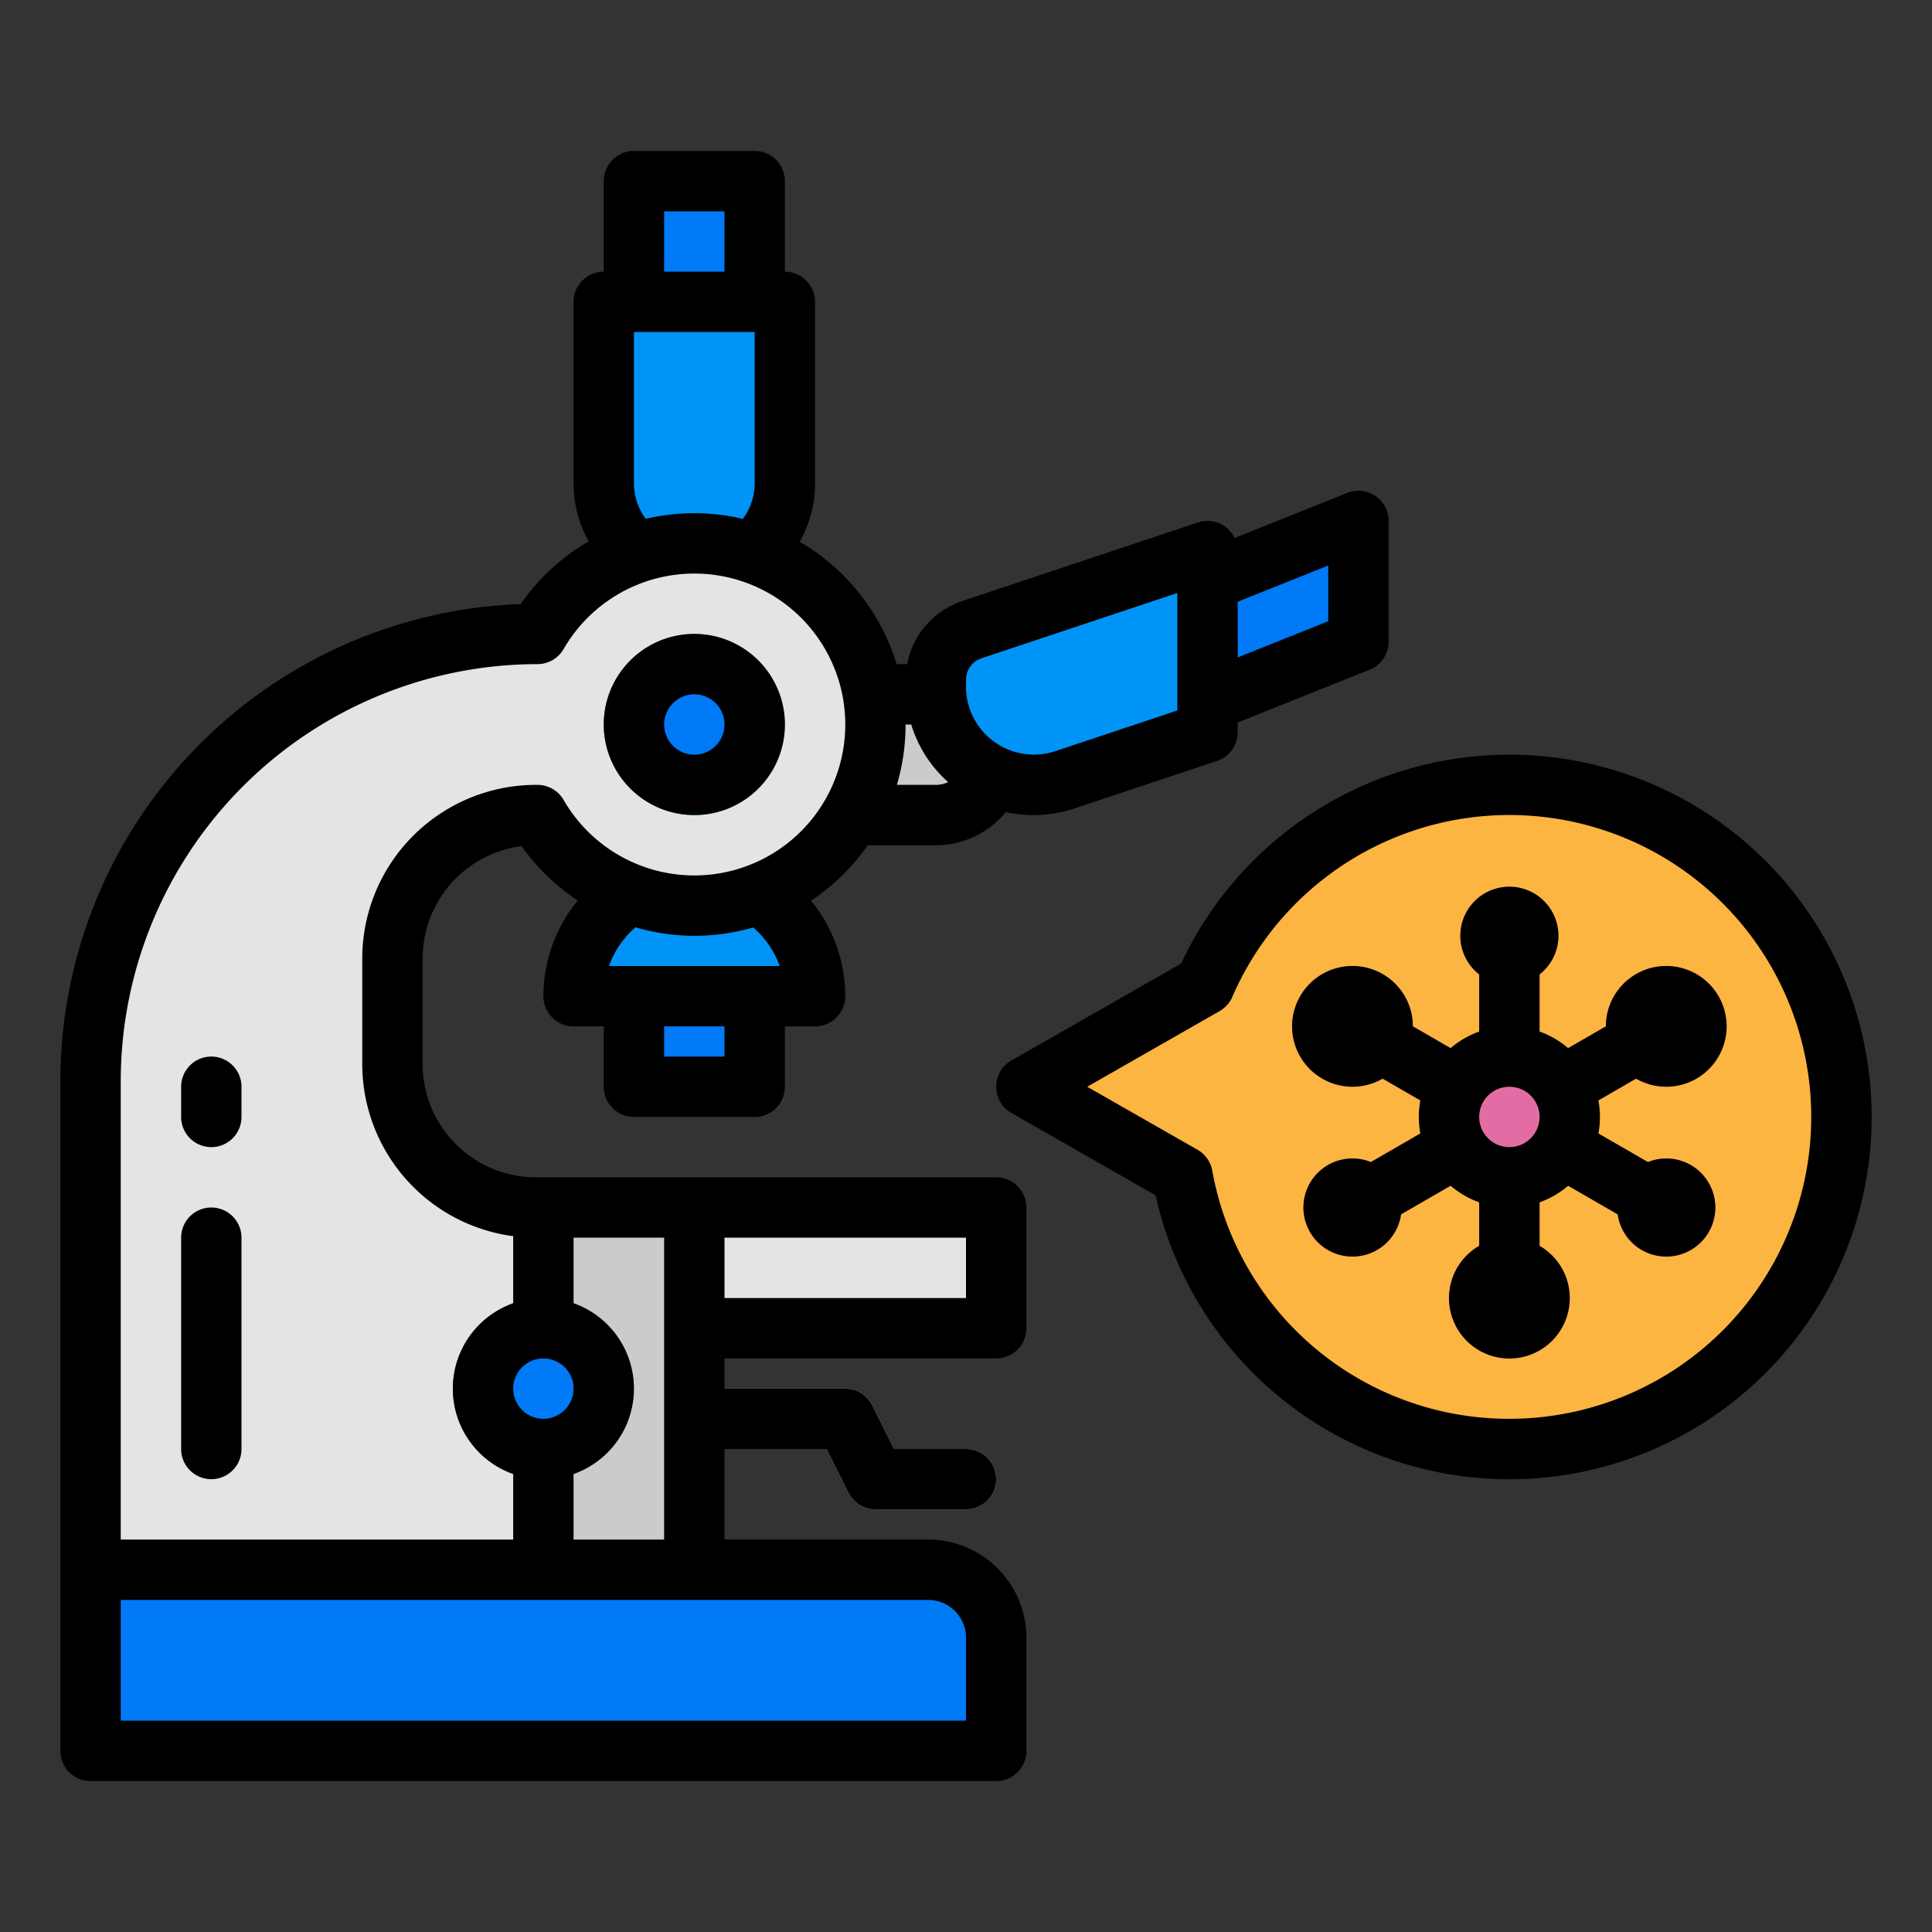 <?xml version="1.0" ?><svg viewBox="0 0 512 512" xmlns="http://www.w3.org/2000/svg"><rect x="0" y="0" width="512" height="512" fill="#333333" stroke="none"/><g data-name="filled outline" id="filled_outline"><path d="M400,208a88.018,88.018,0,0,0-80.761,53.006L272,288l41.388,23.65A88.007,88.007,0,1,0,400,208Z" style="fill:#fbb540"/><path d="M400,288a8,8,0,0,1-8-8V256a8,8,0,0,1,16,0v24A8,8,0,0,1,400,288Z" style="fill:#c75b93"/><path d="M386.136,296a7.963,7.963,0,0,1-3.992-1.073l-20.785-12a8,8,0,0,1,8-13.856l20.785,12A8,8,0,0,1,386.136,296Z" style="fill:#c75b93"/><path d="M365.366,324a8,8,0,0,1-4.007-14.929l20.785-12a8,8,0,0,1,8,13.856l-20.785,12A7.967,7.967,0,0,1,365.366,324Z" style="fill:#c75b93"/><path d="M400,344a8,8,0,0,1-8-8V312a8,8,0,0,1,16,0v24A8,8,0,0,1,400,344Z" style="fill:#c75b93"/><path d="M434.634,324a7.967,7.967,0,0,1-3.993-1.073l-20.785-12a8,8,0,0,1,8-13.856l20.785,12A8,8,0,0,1,434.634,324Z" style="fill:#c75b93"/><path d="M413.864,296a8,8,0,0,1-4.008-14.929l20.785-12a8,8,0,0,1,8,13.856l-20.785,12A7.963,7.963,0,0,1,413.864,296Z" style="fill:#c75b93"/><path d="M184,232h0a32,32,0,0,1,32,32v0a0,0,0,0,1,0,0H152a0,0,0,0,1,0,0v0A32,32,0,0,1,184,232Z" style="fill:#0094f6"/><path d="M224,184h24a16,16,0,0,1,16,16v0a16,16,0,0,1-16,16H224a0,0,0,0,1,0,0V184A0,0,0,0,1,224,184Z" style="fill:#cbcbcb"/><path d="M160,80h48a0,0,0,0,1,0,0v48a24,24,0,0,1-24,24h0a24,24,0,0,1-24-24V80A0,0,0,0,1,160,80Z" style="fill:#0094f6"/><path d="M320,194.053l-37.778,12.593A26,26,0,0,1,248,181.98v-1.836a14,14,0,0,1,9.573-13.282L320,146.053Z" style="fill:#0094f6"/><path d="M186.9,144.086A47.966,47.966,0,0,0,142.438,168h0A118.437,118.437,0,0,0,24,286.437V416H184V320H142a38,38,0,0,1-38-38V254a38,38,0,0,1,38-38h.438A48,48,0,1,0,186.9,144.086Z" style="fill:#e4e4e2"/><circle cx="400" cy="296" r="16" style="fill:#e46ca5"/><circle cx="400" cy="248" r="13" style="fill:#e46ca5"/><circle cx="358.431" cy="272" r="16" style="fill:#e46ca5"/><circle cx="358.431" cy="320" r="13" style="fill:#e46ca5"/><circle cx="400" cy="344" r="16" style="fill:#e46ca5"/><circle cx="441.569" cy="320" r="13" style="fill:#e46ca5"/><circle cx="441.569" cy="272" r="16" style="fill:#e46ca5"/><path d="M264,464H24V416H246a18,18,0,0,1,18,18Z" style="fill:#007af6"/><rect height="32" style="fill:#e4e4e2" width="80" x="184" y="320"/><path d="M256,400H232a8,8,0,0,1-7.155-4.422L219.056,384H184a8,8,0,0,1,0-16h40a8,8,0,0,1,7.155,4.422L236.944,384H256a8,8,0,0,1,0,16Z" style="fill:#cbcbcb"/><circle cx="184" cy="192" r="24" style="fill:#0094f6"/><circle cx="184" cy="192" r="16" style="fill:#007af6"/><rect height="32" style="fill:#007af6" width="32" x="168" y="48"/><polygon points="360 170.053 320 186.053 320 154.053 360 138.053 360 170.053" style="fill:#007af6"/><rect height="96" style="fill:#cbcbcb" width="40" x="144" y="320"/><circle cx="144" cy="368" r="24" style="fill:#0094f6"/><circle cx="144" cy="368" r="16" style="fill:#007af6"/><rect height="24" style="fill:#007af6" width="32" x="168" y="264"/><path d="M56,304a8,8,0,0,1-8-8v-8a8,8,0,0,1,16,0v8A8,8,0,0,1,56,304Z" style="fill:#ebebeb"/><path d="M56,392a8,8,0,0,1-8-8V328a8,8,0,0,1,16,0v56A8,8,0,0,1,56,392Z" style="fill:#ebebeb"/><path d="M433.569,258.144a15.977,15.977,0,0,0-7.987,13.849l-10,5.775A24,24,0,0,0,408,273.376V258.233a13,13,0,1,0-16,0v15.143a24,24,0,0,0-7.581,4.392l-10-5.775a16,16,0,1,0-8,13.856l9.989,5.768a23.747,23.747,0,0,0,0,8.766l-13.115,7.573a13,13,0,1,0,8,13.856l13.126-7.58A24,24,0,0,0,392,318.624v11.534a16,16,0,1,0,16,0V318.624a24,24,0,0,0,7.581-4.392l13.126,7.58a13,13,0,1,0,8-13.856l-13.115-7.573a23.747,23.747,0,0,0,0-8.766l9.989-5.768a15.995,15.995,0,1,0-.012-27.7ZM392,296a8,8,0,1,1,8,8A8.009,8.009,0,0,1,392,296Z"/><path d="M264,312H142a30.034,30.034,0,0,1-30-30V254a30.046,30.046,0,0,1,26.223-29.764,56.09,56.09,0,0,0,14.885,14.41A40.086,40.086,0,0,0,144,264a8,8,0,0,0,8,8h8v16a8,8,0,0,0,8,8h32a8,8,0,0,0,8-8V272h8a8,8,0,0,0,8-8,40.084,40.084,0,0,0-9.069-25.306A56.522,56.522,0,0,0,229.968,224H248a24.082,24.082,0,0,0,18.565-8.813,33.269,33.269,0,0,0,7.326.83,34.282,34.282,0,0,0,10.86-1.782l37.779-12.592a8,8,0,0,0,5.47-7.59v-2.584l34.971-13.989A8,8,0,0,0,368,170.053v-32a8,8,0,0,0-10.971-7.428l-29.84,11.936a7.976,7.976,0,0,0-9.719-4.1l-62.427,20.809A21.96,21.96,0,0,0,240.407,176h-2.786a56.932,56.932,0,0,0-25.671-32.422A31.95,31.95,0,0,0,216,128V80a8,8,0,0,0-8-8V48a8,8,0,0,0-8-8H168a8,8,0,0,0-8,8V72a8,8,0,0,0-8,8v48a31.957,31.957,0,0,0,3.994,15.482,55.829,55.829,0,0,0-18,16.6A126.588,126.588,0,0,0,16,286.438V464a8,8,0,0,0,8,8H264a8,8,0,0,0,8-8V434a26.029,26.029,0,0,0-26-26H192V384h27.056l5.789,11.578A8,8,0,0,0,232,400h24a8,8,0,0,0,0-16H236.944l-5.789-11.578A8,8,0,0,0,224,368H192v-8h72a8,8,0,0,0,8-8V320A8,8,0,0,0,264,312ZM144,376a8,8,0,1,1,8-8A8.009,8.009,0,0,1,144,376Zm48-96H176v-8h16Zm14.618-24H161.382a24.172,24.172,0,0,1,7.042-10.251A55.6,55.6,0,0,0,184,248a56.313,56.313,0,0,0,15.624-2.206A24.163,24.163,0,0,1,206.618,256ZM352,164.637l-24,9.6V159.469l24-9.6Zm-96,15.507a5.991,5.991,0,0,1,4.1-5.692l51.9-17.3v31.135l-32.309,10.769A18,18,0,0,1,256,181.98Zm-4.713,27.132A7.971,7.971,0,0,1,248,208H237.682a56.13,56.13,0,0,0,2.306-16h1.487A33.468,33.468,0,0,0,251.287,207.276ZM176,56h16V72H176Zm-8,72V88h32v40a15.964,15.964,0,0,1-3.138,9.517,54.5,54.5,0,0,0-9.489-1.417,56.622,56.622,0,0,0-16.253,1.391A15.97,15.97,0,0,1,168,128ZM32,286.438A110.563,110.563,0,0,1,142.438,176a8,8,0,0,0,6.924-3.993,40,40,0,1,1,0,39.986A8,8,0,0,0,142.438,208H142a46.052,46.052,0,0,0-46,46v28a46.06,46.06,0,0,0,40,45.6v17.78a24,24,0,0,0,0,45.248V408H32ZM256,434v22H32V424H246A10.011,10.011,0,0,1,256,434ZM152,408V390.624a24,24,0,0,0,0-45.248V328h24v80Zm104-64H192V328h64Z"/><path d="M184,216a24,24,0,1,0-24-24A24.027,24.027,0,0,0,184,216Zm0-32a8,8,0,1,1-8,8A8.009,8.009,0,0,1,184,184Z"/><path d="M400,200a96,96,0,0,0-86.985,55.349l-44.984,25.7a8,8,0,0,0,0,13.892l38.228,21.844A96.009,96.009,0,1,0,400,200Zm0,176a79.875,79.875,0,0,1-78.737-65.763,8,8,0,0,0-3.9-5.533L288.125,288l35.083-20.048a8,8,0,0,0,3.37-3.762A80.007,80.007,0,1,1,400,376Z"/><path d="M56,280a8,8,0,0,0-8,8v8a8,8,0,0,0,16,0v-8A8,8,0,0,0,56,280Z"/><path d="M56,320a8,8,0,0,0-8,8v56a8,8,0,0,0,16,0V328A8,8,0,0,0,56,320Z"/></g></svg>